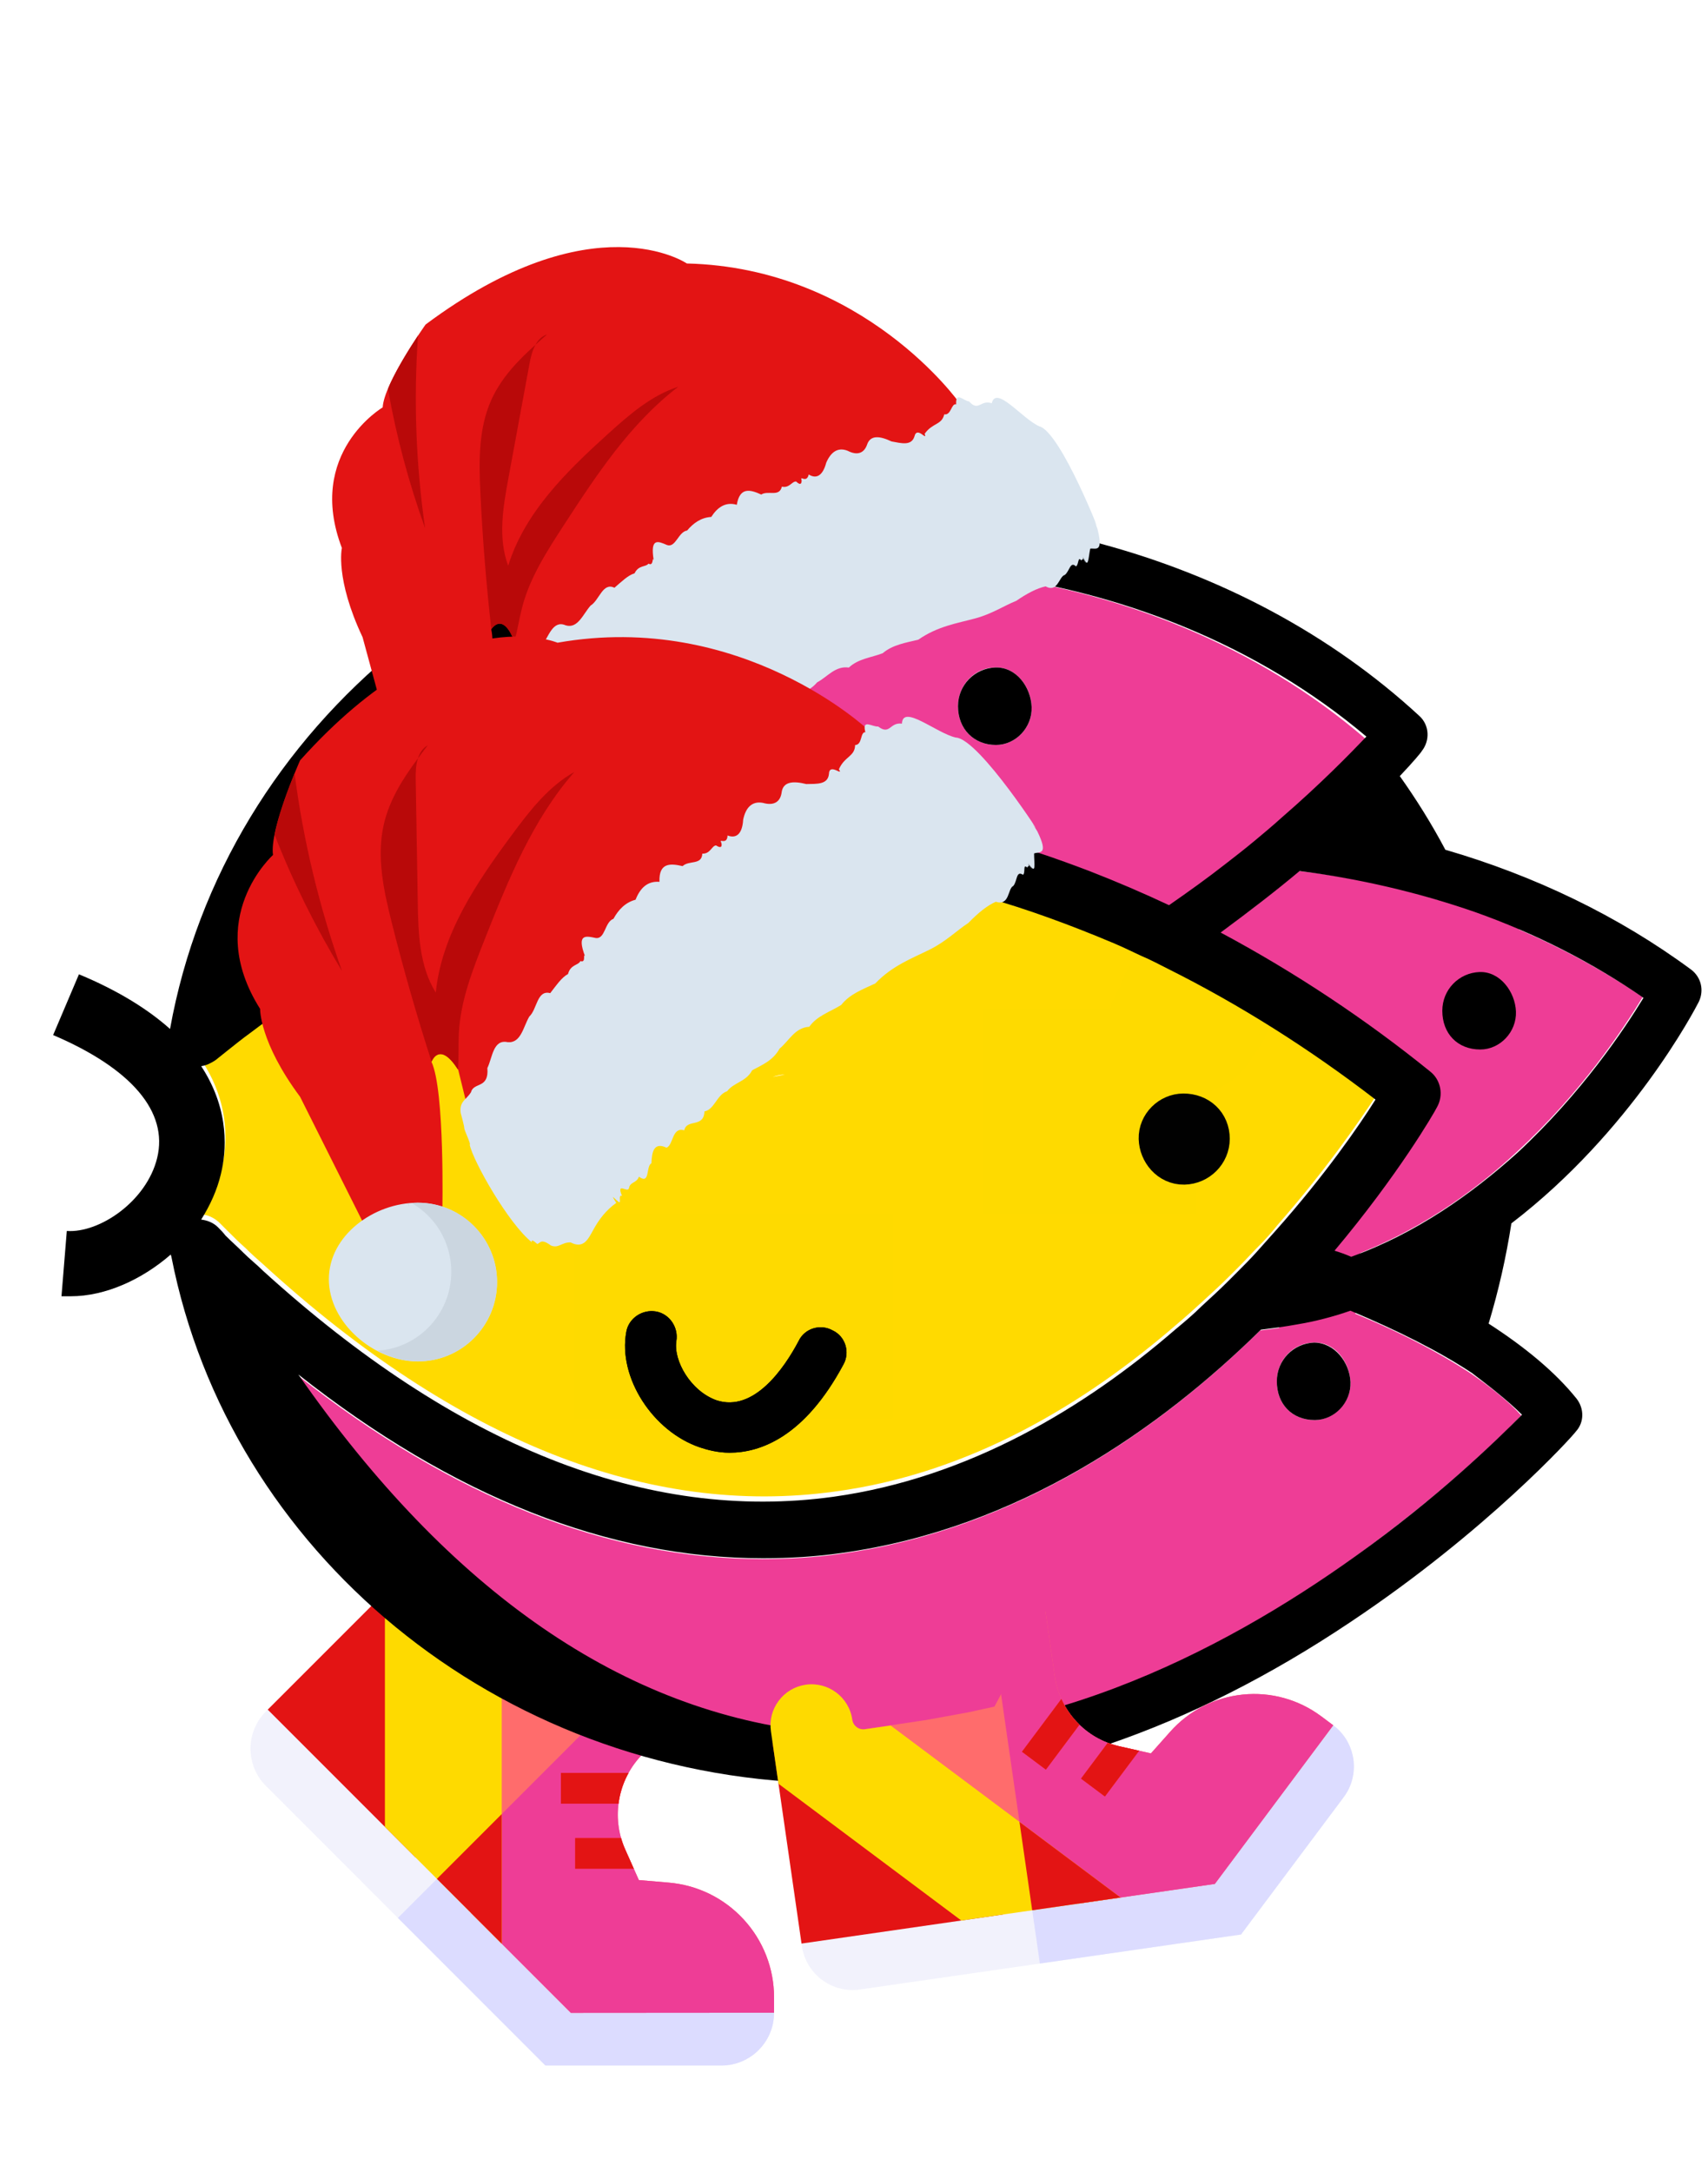 <svg width="225" height="286" viewBox="0 0 225 286" fill="none" xmlns="http://www.w3.org/2000/svg">
<path d="M36.698 223.704L35.032 225.37C33.721 226.681 33 228.423 33 230.275C33 232.128 33.721 233.87 35.032 235.18L71.851 272H95.032C98.857 272 101.969 268.888 101.969 265.063V263.027L76.039 263.044L36.698 223.704Z" fill="#F2F2FC"/>
<path d="M58.987 245.992L52.415 252.564L71.851 272H95.032C98.857 272 101.969 268.888 101.969 265.063V263.027L76.039 263.044L58.987 245.992Z" fill="#DCDCFF"/>
<path d="M97.957 252.75C95.37 249.941 91.85 248.221 88.05 247.908L84.159 247.576L82.372 243.58C81.431 241.475 81.155 239.163 81.573 236.895C81.992 234.627 83.075 232.566 84.706 230.935L90.983 224.658L80.014 213.689L72.404 221.298C72.118 221.584 71.737 221.742 71.332 221.742C70.927 221.742 70.546 221.584 70.26 221.298L62.053 213.09V251.916L75.202 265.066L101.968 265.047V263.027C101.969 259.209 100.544 255.559 97.957 252.75V252.75Z" fill="#FF6C6C"/>
<path d="M88.05 247.908L84.159 247.576L82.373 243.58C81.431 241.475 81.155 239.163 81.573 236.895C81.992 234.627 83.075 232.566 84.706 230.935L90.983 224.658L85.652 219.327L62.053 242.926V251.916L75.202 265.066L101.969 265.047V263.027C101.969 259.209 100.544 255.559 97.957 252.75C95.37 249.941 91.85 248.221 88.05 247.908V247.908Z" fill="#EE3D96"/>
<path d="M73.891 237.515H81.478C81.505 237.308 81.535 237.101 81.573 236.895C81.797 235.683 82.212 234.532 82.797 233.472H73.891V237.515Z" fill="#FF3943"/>
<path d="M75.764 246.086H83.493L82.372 243.58C82.148 243.079 81.963 242.565 81.814 242.044H75.764V246.086H75.764Z" fill="#FF3943"/>
<path d="M35.269 225.133L54.748 244.611V205.655L35.269 225.133Z" fill="#E31414"/>
<path d="M63.614 214.652C63.328 214.366 63.17 213.985 63.17 213.58C63.17 213.175 63.328 212.795 63.612 212.511L63.635 212.488C65.802 210.321 65.802 206.795 63.635 204.628C62.585 203.578 61.189 203 59.704 203C58.22 203 56.824 203.578 55.774 204.628L50.705 209.697V240.569L66.095 255.958V217.133L63.614 214.652Z" fill="#FEDA00"/>
<path d="M66.095 238.884L57.558 247.421L66.095 255.958V238.884Z" fill="#E31414"/>
<path d="M73.891 237.515H81.478C81.505 237.308 81.535 237.101 81.573 236.895C81.797 235.683 82.212 234.532 82.797 233.472H73.891V237.515Z" fill="#E31414"/>
<path d="M75.764 246.086H83.493L82.372 243.58C82.148 243.079 81.963 242.565 81.814 242.044H75.764V246.086H75.764Z" fill="#E31414"/>
<path d="M154 126.911C152.8 126.311 151.7 125.711 150.5 125.211C149.3 124.611 148.1 124.111 146.8 123.511C141.1 121.011 135.4 119.011 129.7 117.411C127.7 116.811 125.8 116.311 123.8 115.911C121.9 115.411 120 115.111 118 114.711C115.6 114.311 113.3 113.911 110.9 113.611C82.7 110.211 56.6 117.511 33.1 135.311C32.1 136.111 31.1 136.911 30 137.711C29.5 138.111 29 138.511 28.5 138.911C27.9 139.411 27.3 139.611 26.6 139.711C26.7 139.811 26.7 139.911 26.8 140.011C30.4 145.711 29.9 151.011 29.2 153.911C28.7 156.011 27.8 158.011 26.6 159.911C27.4 160.011 28.1 160.311 28.8 160.911C29.2 161.311 29.5 161.611 29.9 162.011C30.7 162.811 31.5 163.611 32.3 164.311C33.1 165.111 34 165.911 34.8 166.611C60.1 189.711 85.4 199.811 110 196.411C127.9 194.011 143.1 184.711 155 174.411C156.2 173.411 157.4 172.311 158.5 171.311C159.7 170.211 160.9 169.111 162 168.011C162.4 167.611 162.8 167.211 163.2 166.811C164.1 165.911 164.9 165.011 165.8 164.111C166.7 163.211 167.5 162.311 168.3 161.311C174.7 154.011 179.1 147.611 181.4 144.111C172.6 137.411 163.4 131.611 154 126.911ZM103.4 141.511C102.9 141.611 102.3 141.711 101.8 141.811C102.4 141.611 102.9 141.511 103.4 141.511ZM111.3 175.111C106.2 184.611 100.4 186.711 96.3 186.711C94.7 186.711 93.3 186.411 92.4 186.011C86.2 183.911 81.7 176.711 82.7 170.711C83 168.911 84.7 167.711 86.6 168.011C88.4 168.311 89.7 170.011 89.3 171.911C88.9 174.411 91.2 178.511 94.6 179.711C99.5 181.411 103.5 175.611 105.4 171.911C106.3 170.311 108.3 169.611 109.9 170.511C111.5 171.411 112.1 173.411 111.3 175.111ZM148.6 148.311C144.2 148.311 141.1 145.211 141.1 140.711C141.1 136.511 144.4 133.111 148.4 133.011C152.5 132.911 155.5 136.911 155.6 140.811C155.7 144.911 152.4 148.311 148.6 148.311Z" fill="#FFDA00"/>
<rect x="129.6" y="132.8" width="28" height="27" fill="#FEDA00"/>
<rect x="75.6" y="159.8" width="28" height="27" fill="#FEDA00"/>
<rect x="89.6" y="159.8" width="28" height="27" fill="#FEDA00"/>
<path d="M193.8 180.9C189.4 178 184 175.2 177.8 172.7C175.6 173.4 173.2 174 170.8 174.5C169.2 174.8 167.6 175 166 175.2C152.7 188.3 134 201.4 110.8 204.6C107.4 205.1 103.9 205.3 100.4 205.3C80.1 205.3 59.6 197.2 39.2 181.1C59.1 209.8 82.1 225.6 107.6 228.2C135.2 231 160.9 217.7 178.5 205C189.1 197.4 196.9 190 200.4 186.4C198.7 184.5 196.4 182.7 193.8 180.9ZM173.2 187C170.2 187 168.2 184.9 168.2 181.9C168.2 179.1 170.4 176.8 173.1 176.8C175.9 176.7 177.8 179.4 177.9 182C178 184.7 175.7 187 173.2 187Z" fill="#EE3D96"/>
<path d="M194.2 120.1C186.7 117.4 179 115.6 171.1 114.7C168 117.3 164.6 120 160.7 122.8C170.6 128.1 179.9 134.3 188.3 141.1C189.7 142.3 190.1 144.3 189.2 145.8C188.7 146.6 184 154.7 175.7 164.7C176.5 165 177.2 165.3 177.9 165.5C186.5 162.3 193.9 157.2 199.8 151.7C208.3 143.9 213.9 135.4 216.4 131.3C209.6 126.7 202.1 122.9 194.2 120.1ZM189.8 132.2C186.8 132.2 184.8 130.1 184.8 127.1C184.8 124.3 187 122 189.7 122C192.5 121.9 194.4 124.6 194.5 127.2C194.6 129.9 192.3 132.2 189.8 132.2Z" fill="#EE3D96"/>
<path d="M70.5 84.4C49.4 94 38.1 114.2 32.9 126.7C36.8 124 40.8 121.5 44.8 119.4C44 117 43.7 112 48 108.4C48.8 107.7 51.3 105.6 82.5 90.1C84.5 89.1 90.5 86.1 97.6 88.6C103.9 90.8 109.3 96.6 113.7 105.9C113.9 106.3 114 106.8 114 107.3C119.7 108.1 125.3 109.3 130.8 110.8C132.9 111.4 134.9 112 137 112.7C139.2 113.4 141.3 114.2 143.4 115C146.9 116.4 150.4 117.8 153.9 119.5C156.5 117.7 159 115.9 161.3 114.1C162.7 113 164 112 165.2 111C166.4 110 167.6 109 168.7 108C173.9 103.5 177.7 99.6 179.9 97.3C151.7 73 107.2 67.8 70.5 84.4ZM126.2 93C126.2 90.2 128.4 87.9 131.1 87.9C133.9 87.8 135.8 90.5 135.9 93.1C136 95.8 133.8 98.1 131.2 98.1C128.3 98.1 126.2 96 126.2 93Z" fill="#EE3D96"/>
<path d="M95.2 95.7C91.5 94.4 88.3 95.7 85.9 96.9C63.6 108 54.2 113.2 52.9 114.3C52.2 114.9 51.9 115.5 51.9 116.1C69.8 108 88 105.2 105.7 106.5C102.4 100.5 98.9 97 95.2 95.7Z" fill="#FFDA00"/>
<path d="M157.501 122.502C163.023 122.502 167.5 126.979 167.5 132.501C167.5 138.023 163.023 142.5 157.501 142.5L157.288 142.5C151.766 142.5 147.289 138.023 147.289 132.501C147.289 126.979 151.766 122.502 157.288 122.502L157.501 122.502Z" fill="#FEDA00"/>
<ellipse cx="188.5" cy="127" rx="6.5" ry="8" fill="#EE3D96"/>
<path d="M194.9 128.003C192.2 128.103 190 130.303 190 133.103C190 136.103 192 138.203 195 138.203C197.6 138.203 199.8 135.903 199.7 133.203C199.6 130.603 197.6 127.903 194.9 128.003Z" fill="black"/>
<path d="M173.1 176.8C170.4 176.9 168.2 179.1 168.2 181.9C168.2 184.9 170.2 187 173.2 187C175.8 187 178 184.7 177.9 182C177.8 179.4 175.8 176.8 173.1 176.8Z" fill="black"/>
<rect x="179.916" y="160.953" width="15.96" height="13" rx="6.5" transform="rotate(93.525 179.916 160.953)" fill="#EE3D96"/>
<path d="M131.2 98.1C133.8 98.1 136 95.8 135.9 93.1C135.8 90.5 133.9 87.8 131.1 87.9C128.4 88 126.2 90.2 126.2 93C126.2 96 128.3 98.1 131.2 98.1Z" fill="black"/>
<rect x="200.702" y="114.442" width="13.271" height="11" rx="5.5" transform="rotate(94.33 200.702 114.442)" fill="#EE3D96"/>
<path d="M155.897 147C154.325 147 152.96 148.342 153.001 149.921C153.042 151.499 154.283 153.039 155.98 152.999C157.635 152.96 159 151.618 159 149.96C159 148.224 157.717 147 155.897 147Z" stroke="#010101" stroke-width="6"/>
<rect x="146" y="126" width="20" height="18" rx="9" fill="#FEDA00"/>
<rect x="137.557" y="71.485" width="15.172" height="13" rx="6.5" transform="rotate(92.136 137.557 71.485)" fill="#EE3D96"/>
<path d="M223.8 131.9C224.5 130.4 224.1 128.7 222.8 127.7C213.2 120.6 202.1 115.3 190.4 111.9C188.6 108.5 186.6 105.3 184.4 102.2C186.2 100.3 187.2 99.1 187.3 98.9C188.4 97.5 188.3 95.5 187 94.3C175.2 83.4 160.6 75.8 145 71.6C134.4 67.4 122.7 65 110.5 65C66.3 65 29.6 95.5 22.4 135.5C19.6 133 15.7 130.5 10.4 128.3L7 136.3C17.3 140.7 22.2 146.4 20.7 152.5C19.3 158.2 13.1 162.4 8.8 162.1L8.1 170.7C8.5 170.7 8.9 170.7 9.3 170.7C13.9 170.7 18.7 168.5 22.5 165.2C22.5 165.3 22.6 165.5 22.6 165.6C30.2 204.2 65.3 233.7 107.9 234.8C110.3 235 112.6 235.1 115.1 235.1C135.2 235.1 156.7 227.8 177.9 213.6C195.9 201.6 207.2 189.1 207.6 188.5C208.7 187.3 208.7 185.5 207.7 184.2C204.9 180.7 200.9 177.4 196.1 174.3C197.4 170 198.4 165.6 199.1 161.1C214.9 149 223.3 132.9 223.8 131.9ZM70.5 84.4C107.2 67.8 151.6 73 180 97C177.8 99.3 174 103.2 168.8 107.7C167.7 108.7 166.5 109.7 165.3 110.7C164.1 111.7 162.7 112.8 161.4 113.8C159.1 115.6 156.6 117.4 154 119.2C150.6 117.6 147.1 116.1 143.5 114.7C141.4 113.9 139.2 113.1 137.1 112.4C135.1 111.7 133 111.1 130.9 110.5C125.4 109 119.8 107.8 114.1 107C114.1 106.5 114 106.1 113.8 105.6C109.4 96.3 103.9 90.5 97.7 88.3C90.6 85.9 84.6 88.9 82.6 89.8C51.5 105.3 49 107.4 48.1 108.1C43.8 111.7 44 116.6 44.9 119.1C40.9 121.2 37 123.7 33 126.4C38.2 114.2 49.4 94 70.5 84.4ZM105.6 106.3C87.9 105.1 69.7 107.8 51.8 115.9C51.9 115.4 52.1 114.7 52.8 114.1C54.1 113 63.5 107.9 85.8 96.7C88.2 95.5 91.4 94.3 95.1 95.5C98.9 97 102.4 100.5 105.6 106.3ZM28.7 161.6C28.1 161 27.3 160.7 26.5 160.6C27.7 158.7 28.6 156.7 29.1 154.6C29.8 151.7 30.3 146.4 26.7 140.7C26.6 140.6 26.6 140.5 26.5 140.4C27.2 140.3 27.8 140 28.4 139.6C28.9 139.2 29.4 138.8 29.9 138.4C30.9 137.6 31.9 136.8 33 136C56.5 118.2 82.7 110.9 110.8 114.3C113.1 114.6 115.5 115 117.9 115.4C119.8 115.8 121.7 116.1 123.7 116.6C125.7 117.1 127.6 117.6 129.6 118.1C135.3 119.7 141 121.8 146.7 124.2C147.9 124.7 149.1 125.3 150.4 125.9C151.6 126.4 152.7 127 153.9 127.6C163.3 132.3 172.5 138.1 181.2 144.8C179 148.3 174.5 154.8 168.1 162C167.3 162.9 166.5 163.8 165.6 164.8C164.8 165.7 163.9 166.6 163 167.5C162.6 167.9 162.2 168.3 161.8 168.7C160.7 169.8 159.5 170.9 158.3 172C157.2 173.1 156 174.1 154.8 175.1C143 185.3 127.7 194.6 109.8 197.1C85.2 200.5 60 190.4 34.6 167.3C33.8 166.5 32.9 165.8 32.1 165C31.3 164.2 30.5 163.5 29.7 162.7C29.4 162.3 29 161.9 28.7 161.6ZM200.5 186.3C197 189.8 189.3 197.3 178.6 204.9C160.9 217.6 135.2 230.9 107.7 228.1C82.2 225.5 59.3 209.7 39.3 181C59.7 197.1 80.2 205.2 100.5 205.2C104 205.2 107.4 205 110.9 204.5C134.1 201.3 152.8 188.2 166.1 175.1C167.7 174.9 169.3 174.7 170.9 174.4C173.3 174 175.6 173.4 177.9 172.6C184.1 175.2 189.5 177.9 193.9 180.8C196.4 182.7 198.7 184.5 200.5 186.3ZM178 165.5C177.3 165.2 176.5 164.9 175.8 164.7C184.2 154.7 188.9 146.6 189.3 145.8C190.2 144.2 189.8 142.2 188.4 141.1C180 134.3 170.7 128.1 160.8 122.8C164.6 120 168.1 117.3 171.2 114.7C179 115.7 186.8 117.5 194.3 120.1C202.2 122.9 209.7 126.7 216.5 131.4C214 135.5 208.4 143.9 199.9 151.8C193.9 157.2 186.6 162.4 178 165.5Z" fill="black"/>
<path d="M103.2 142.1C102.7 142.1 102.1 142.2 101.6 142.4C102.2 142.4 102.7 142.3 103.2 142.1Z" fill="#FEDA00"/>
<g filter="url(#filter0_d)">
<path d="M92.2 186.6C93.1 186.9 94.5 187.3 96.1 187.3C100.2 187.3 106 185.2 111.1 175.7C112 174.1 111.4 172 109.7 171.2C108.1 170.3 106 170.9 105.2 172.6C103.3 176.2 99.3 182 94.4 180.4C91 179.2 88.7 175.2 89.1 172.6C89.4 170.8 88.2 169 86.4 168.7C84.6 168.4 82.8 169.6 82.5 171.4C81.4 177.4 86 184.5 92.2 186.6Z" fill="black"/>
<path d="M110.664 175.455L110.664 175.455L110.659 175.463C105.63 184.832 99.983 186.8 96.1 186.8C94.58 186.8 93.24 186.42 92.359 186.126C89.382 185.117 86.769 182.899 85.033 180.193C83.297 177.484 82.47 174.337 82.992 171.49L82.992 171.49L82.993 171.482C83.245 169.973 84.771 168.935 86.318 169.193C87.827 169.445 88.865 170.971 88.607 172.518L88.607 172.518L88.606 172.524C88.381 173.985 88.915 175.759 89.905 177.296C90.9 178.842 92.407 180.227 94.234 180.872L94.234 180.872L94.245 180.875C96.944 181.756 99.353 180.574 101.263 178.818C103.175 177.062 104.682 174.653 105.642 172.833L105.648 172.823L105.652 172.813C106.323 171.389 108.095 170.871 109.455 171.636L109.471 171.645L109.487 171.652C110.911 172.323 111.429 174.095 110.664 175.455Z" stroke="black"/>
</g>
<g clip-path="url(#clip0)">
<path d="M126.382 53.057C126.382 53.057 113.818 35.261 90.481 34.696C90.481 34.696 78.156 26.257 56.063 42.737C56.063 42.737 50.588 50.43 50.413 53.647C50.413 53.647 40.256 59.624 45.037 72.163C45.037 72.163 44.121 76.191 47.763 83.91L52.552 101.526L63.049 104.705L62.342 101.473C62.342 101.473 65.652 86.722 64.712 82.88C64.712 82.88 66.211 80.382 67.785 84.511L68.093 91.748L125.825 64.459L126.382 53.057Z" fill="#E31414"/>
<path d="M55.998 69.552C54.796 61.162 54.47 52.647 55.069 44.177C53.934 45.891 52.089 48.822 51.103 51.195C52.2 57.44 53.849 63.581 55.998 69.552Z" fill="#B90909"/>
<path d="M72.066 44.044C71.373 44.266 70.89 44.766 70.543 45.402C71.038 44.94 71.561 44.489 72.066 44.044Z" fill="#B90909"/>
<path d="M64.725 82.85C64.888 82.617 66.278 80.64 67.758 84.468C68.166 83.053 68.387 81.539 68.749 80.117C69.749 76.12 72.054 72.573 74.305 69.108C78.613 62.484 83.073 55.718 89.36 50.926C85.802 52.073 82.883 54.615 80.119 57.117C74.646 62.063 69.122 67.469 66.945 74.5C65.579 70.859 66.264 66.812 66.971 62.991C67.896 57.973 68.82 52.952 69.745 47.934C69.901 47.076 70.128 46.128 70.546 45.401C68.192 47.497 66.02 49.794 64.732 52.641C63.021 56.426 63.086 60.73 63.282 64.881C63.565 70.871 64.048 76.885 64.725 82.85Z" fill="#B90909"/>
<path d="M144.559 69.607C143.648 67.218 144.715 69.951 144.355 68.943C145.466 71.595 139.769 56.819 136.887 56.13C134.625 55.108 131.227 50.691 130.646 53.102C129.172 52.596 128.916 54.269 127.66 52.864C126.906 52.775 125.863 51.474 125.957 53.247C125.31 53.075 125.315 54.716 124.388 54.566C124.061 55.989 122.824 55.666 121.804 57.13C122.213 58.205 120.8 56.033 120.464 57.47C120.066 58.75 118.733 58.364 117.438 58.13C115.965 57.429 114.655 57.215 114.213 58.576C113.863 59.557 113.054 60.078 111.671 59.364C110.362 58.834 109.428 59.556 108.84 60.937C108.382 62.665 107.525 63.109 106.538 62.481C106.25 63.691 105.359 62.572 105.589 63.176C105.606 63.22 105.693 64.194 104.885 63.413C104.345 63.339 103.991 64.325 103 64.082C102.648 65.511 101.214 64.532 100.279 65.123C98.871 64.482 97.451 64.072 97.061 66.474C95.595 66.053 94.528 66.78 93.694 68.073C92.395 68.146 91.359 68.854 90.516 69.863C89.354 70.026 89.023 72.164 87.875 71.775C86.672 71.254 85.635 70.787 86.11 73.753C85.893 73.183 86.14 74.643 85.426 74.22C85.058 74.708 84.136 74.374 83.592 75.497C82.719 75.756 81.891 76.589 80.94 77.399C79.395 76.64 78.948 79.052 77.804 79.744C76.814 80.842 76.124 82.84 74.512 82.344C72.805 81.607 72.272 83.875 71.397 85.014C71.089 87.64 69.381 86.351 68.79 87.573C68.04 88.38 67.138 88.377 67.022 89.833C67.033 89.861 67.144 91.652 67.087 91.763C67.021 92.072 67.562 94.023 67.34 93.951C67.359 96.076 70.14 104.581 72.546 107.431C72.543 107.422 72.463 106.803 73.146 107.756C73.498 107.842 73.683 107.062 74.8 108.3C75.665 108.875 76.204 108.148 77.285 108.406C78.695 109.526 79.463 108.506 80.377 107.423C81.288 106.334 82.409 105.328 83.85 104.697C83.292 103.232 83.765 104.212 84.072 104.513C84.532 105.218 84.21 103.62 84.726 103.987C84.341 101.991 85.539 103.915 85.795 103.154C86.081 102.46 86.835 102.782 87.27 102.052C88.477 103.348 88.348 100.935 89.131 100.718C89.467 99.327 89.958 98.14 91.367 99.184C92.308 99 92.531 96.747 93.962 97.493C94.578 96.105 96.409 97.724 96.902 95.677C98.185 95.702 98.837 93.913 100.171 93.774C101.209 92.846 102.744 93.087 103.759 91.821C105.101 91.415 106.548 91.151 107.646 89.853C108.974 89.158 110.039 87.645 111.822 87.909C113.059 86.743 114.732 86.608 116.269 86.026C117.599 84.898 119.302 84.646 120.976 84.235C123.499 82.468 126.151 82.063 128.379 81.459C130.618 80.882 132.296 79.746 133.871 79.124C135.309 78.139 136.57 77.474 137.739 77.216C139.346 78.111 139.516 75.886 140.266 75.713C140.901 75.237 140.985 73.839 141.736 74.589C142.126 74.394 141.973 73.164 142.434 73.815C142.538 73.528 142.781 73.878 142.644 73.37C142.936 73.986 143.274 74.865 142.65 73.226C143.391 75.171 143.365 73.464 143.622 72.249C144.306 72.137 145.415 72.885 144.559 69.607Z" fill="#DAE5EF"/>
<path d="M46.783 106.94C45.698 112.303 50.266 118.115 55.629 119.199C60.992 120.284 66.217 116.812 67.302 111.449C68.387 106.087 64.915 100.861 59.552 99.776C54.193 98.69 47.866 101.574 46.783 106.94Z" fill="#DAE5EF"/>
<path d="M50.964 116.884C52.324 118.032 53.943 118.835 55.636 119.182C60.993 120.298 66.228 116.812 67.3 111.436C68.385 106.091 64.93 100.845 59.554 99.772C59.29 99.731 59.057 99.678 58.805 99.668C61.366 101.919 62.681 105.463 61.952 109.04C60.933 114.183 56.062 117.601 50.964 116.884Z" fill="#CBD6E0"/>
<path d="M58.452 100.018C58.368 99.909 58.338 99.774 58.332 99.638C58.35 99.639 58.366 99.643 58.384 99.643L58.452 100.018Z" fill="#CBD6E0"/>
</g>
<g clip-path="url(#clip1)">
<path d="M114.395 96.136C114.395 96.136 97.693 80.355 73.443 84.636C73.443 84.636 58.939 78.48 39.531 100.128C39.531 100.128 35.473 109.225 35.963 112.588C35.963 112.588 26.706 120.886 34.264 132.855C34.264 132.855 34.157 137.212 39.532 144.434L48.159 161.651L59.676 162.75L58.271 159.555C58.271 159.555 58.617 143.612 56.844 139.835C56.844 139.835 57.873 136.939 60.362 140.88L62.19 148.3L116.198 108.043L114.395 96.136Z" fill="#E31414"/>
<path d="M45.054 127.87C42.062 119.444 39.949 110.708 38.803 101.824C37.986 103.833 36.69 107.249 36.165 109.909C38.601 116.138 41.587 122.143 45.054 127.87Z" fill="#B90909"/>
<path d="M56.35 98.143C55.681 98.516 55.285 99.134 55.059 99.864C55.474 99.283 55.921 98.707 56.35 98.143Z" fill="#B90909"/>
<path d="M56.852 139.801C56.972 139.526 57.996 137.192 60.325 140.842C60.452 139.293 60.365 137.682 60.443 136.135C60.643 131.795 62.287 127.646 63.893 123.593C66.966 115.845 70.166 107.918 75.668 101.653C72.229 103.58 69.74 106.818 67.403 109.981C62.776 116.237 58.191 122.979 57.406 130.703C55.234 127.224 55.099 122.896 55.033 118.798C54.944 113.416 54.852 108.031 54.762 102.649C54.744 101.73 54.781 100.701 55.062 99.862C53.065 102.521 51.298 105.349 50.559 108.562C49.579 112.833 50.544 117.269 51.612 121.521C53.154 127.656 54.907 133.774 56.852 139.801Z" fill="#B90909"/>
<path d="M136.643 109.459C135.203 107.18 136.876 109.783 136.294 108.815C137.995 111.327 129.023 97.235 125.9 97.123C123.347 96.539 118.913 92.68 118.814 95.294C117.185 95.078 117.269 96.862 115.677 95.67C114.879 95.736 113.529 94.607 113.996 96.421C113.291 96.379 113.638 98.075 112.649 98.112C112.608 99.652 111.261 99.576 110.511 101.302C111.159 102.328 109.244 100.377 109.197 101.933C109.052 103.34 107.594 103.219 106.205 103.248C104.535 102.83 103.137 102.881 102.963 104.381C102.806 105.469 102.078 106.176 100.499 105.726C99.035 105.451 98.219 106.392 97.9 107.942C97.786 109.825 96.993 110.463 95.841 110.02C95.796 111.33 94.641 110.36 95.005 110.936C95.031 110.978 95.325 111.967 94.326 111.328C93.753 111.363 93.592 112.457 92.517 112.412C92.45 113.964 90.763 113.251 89.92 114.056C88.33 113.687 86.777 113.559 86.874 116.124C85.271 115.995 84.318 116.969 83.726 118.48C82.398 118.827 81.474 119.774 80.813 120.994C79.646 121.404 79.749 123.684 78.48 123.521C77.128 123.234 75.959 122.967 77.068 125.935C76.724 125.391 77.285 126.849 76.458 126.56C76.18 127.141 75.157 126.989 74.828 128.263C73.979 128.713 73.296 129.748 72.482 130.783C70.726 130.32 70.767 132.908 69.728 133.862C68.933 135.204 68.637 137.413 66.867 137.236C64.948 136.831 64.87 139.287 64.202 140.648C64.431 143.427 62.396 142.45 62.039 143.837C61.433 144.828 60.499 145.013 60.683 146.543C60.7 146.569 61.189 148.398 61.153 148.525C61.148 148.858 62.115 150.762 61.87 150.735C62.333 152.928 66.982 161.143 70.065 163.589C70.06 163.58 69.848 162.956 70.753 163.8C71.135 163.815 71.163 162.97 72.577 164.017C73.591 164.431 73.997 163.567 75.169 163.608C76.86 164.472 77.441 163.257 78.16 161.947C78.876 160.631 79.825 159.357 81.184 158.404C80.301 157.005 80.994 157.92 81.374 158.168C81.997 158.8 81.331 157.215 81.941 157.487C81.127 155.504 82.767 157.243 82.873 156.403C83.023 155.625 83.871 155.801 84.168 154.956C85.687 156.044 85.051 153.576 85.815 153.188C85.872 151.68 86.132 150.35 87.807 151.136C88.741 150.749 88.502 148.373 90.137 148.846C90.485 147.282 92.716 148.574 92.799 146.355C94.131 146.113 94.433 144.128 95.783 143.705C96.662 142.53 98.3 142.459 99.085 140.938C100.389 140.239 101.83 139.664 102.694 138.092C103.923 137.097 104.709 135.31 106.607 135.212C107.643 133.747 109.345 133.26 110.814 132.337C111.954 130.893 113.662 130.278 115.307 129.504C117.547 127.15 120.205 126.179 122.383 125.089C124.578 124.026 126.076 122.501 127.576 121.529C128.857 120.211 130.023 119.26 131.177 118.75C133.026 119.34 132.738 117.004 133.478 116.669C134.035 116.044 133.83 114.581 134.763 115.2C135.126 114.917 134.711 113.677 135.324 114.254C135.37 113.935 135.695 114.247 135.448 113.75C135.878 114.326 136.411 115.164 135.423 113.6C136.596 115.457 136.213 113.697 136.225 112.387C136.909 112.128 138.211 112.671 136.643 109.459Z" fill="#DAE5EF"/>
<path d="M43.322 168.453C43.318 174.224 49.254 179.282 55.025 179.285C60.797 179.288 65.477 174.609 65.48 168.837C65.483 163.066 60.804 158.386 55.032 158.382C49.263 158.377 43.323 162.678 43.322 168.453Z" fill="#DAE5EF"/>
<path d="M49.719 177.864C51.365 178.768 53.206 179.26 55.03 179.266C60.802 179.303 65.488 174.607 65.476 168.824C65.483 163.071 60.816 158.366 55.033 158.378C54.752 158.391 54.5 158.384 54.237 158.426C57.355 160.221 59.454 163.61 59.446 167.462C59.464 172.992 55.141 177.542 49.719 177.864Z" fill="#CBD6E0"/>
<path d="M53.945 158.862C53.835 158.766 53.776 158.634 53.742 158.494C53.76 158.491 53.778 158.492 53.796 158.489L53.945 158.862Z" fill="#CBD6E0"/>
</g>
<path d="M105.307 253.99L105.635 256.263C105.892 258.049 106.83 259.628 108.276 260.709C109.721 261.79 111.501 262.243 113.287 261.986L163.486 254.745L177.009 236.663C179.241 233.68 178.629 229.437 175.645 227.206L174.057 226.018L158.944 246.254L105.307 253.99Z" fill="#F2F2FC"/>
<path d="M135.695 249.607L136.987 258.567L163.486 254.745L177.009 236.663C179.241 233.68 178.629 229.437 175.645 227.206L174.057 226.018L158.944 246.254L135.695 249.607Z" fill="#DCDCFF"/>
<path d="M163.7 223.151C160 223.531 156.605 225.274 154.144 228.055L151.615 230.896L147.456 229.959C145.264 229.465 143.3 228.332 141.775 226.682C140.25 225.033 139.274 222.985 138.954 220.762L137.719 212.203L131 224.736L127.5 225.5L122 226.5L111.819 228.022L142.104 250.672L160.032 248.086L175.632 227.196L174.057 226.018C171.078 223.79 167.4 222.772 163.7 223.151Z" fill="#FF6C6C"/>
<path d="M154.144 228.055L151.615 230.896L147.456 229.959C145.265 229.465 143.3 228.332 141.775 226.682C140.25 225.033 139.275 222.986 138.954 220.762L137.719 212.204L130.451 213.252L135.092 245.427L142.104 250.672L160.033 248.086L175.632 227.196L174.057 226.018C171.078 223.79 167.4 222.772 163.7 223.152C160 223.531 156.605 225.274 154.144 228.055V228.055Z" fill="#EE3D96"/>
<path d="M137.777 233.036L142.203 227.118C142.057 226.977 141.914 226.832 141.775 226.682C140.96 225.801 140.304 224.806 139.819 223.731L134.624 230.678L137.777 233.036Z" fill="#FF3943"/>
<path d="M145.555 236.575L150.064 230.547L147.456 229.959C146.934 229.841 146.425 229.686 145.932 229.498L142.402 234.217L145.555 236.575L145.555 236.575Z" fill="#FF3943"/>
<path d="M105.588 255.939L132.144 252.108L101.758 229.382L105.588 255.939Z" fill="#E31414"/>
<path d="M113.948 227.715C113.558 227.771 113.169 227.672 112.853 227.436C112.538 227.2 112.333 226.855 112.277 226.467L112.272 226.437C111.846 223.482 109.096 221.425 106.141 221.851C104.71 222.058 103.445 222.809 102.578 223.967C101.712 225.125 101.349 226.551 101.556 227.983L102.552 234.893L126.633 252.903L147.615 249.877L117.33 227.227L113.948 227.715Z" fill="#FEDA00"/>
<path d="M134.297 239.916L135.976 251.556L147.615 249.877L134.297 239.916Z" fill="#E31414"/>
<path d="M137.777 233.036L142.203 227.118C142.057 226.977 141.914 226.832 141.775 226.682C140.96 225.801 140.304 224.806 139.819 223.731L134.624 230.678L137.777 233.036Z" fill="#E31414"/>
<path d="M145.555 236.575L150.064 230.547L147.456 229.959C146.934 229.841 146.425 229.686 145.932 229.498L142.402 234.217L145.555 236.575L145.555 236.575Z" fill="#E31414"/>
<defs>
<filter id="filter0_d" x="78.337" y="168.654" width="37.18" height="26.646" filterUnits="userSpaceOnUse" color-interpolation-filters="sRGB">
<feFlood flood-opacity="0" result="BackgroundImageFix"/>
<feColorMatrix in="SourceAlpha" type="matrix" values="0 0 0 0 0 0 0 0 0 0 0 0 0 0 0 0 0 0 127 0"/>
<feOffset dy="4"/>
<feGaussianBlur stdDeviation="2"/>
<feColorMatrix type="matrix" values="0 0 0 0 0 0 0 0 0 0 0 0 0 0 0 0 0 0 0.25 0"/>
<feBlend mode="normal" in2="BackgroundImageFix" result="effect1_dropShadow"/>
<feBlend mode="normal" in="SourceGraphic" in2="effect1_dropShadow" result="shape"/>
</filter>
<clipPath id="clip0">
<rect width="106.054" height="106.054" fill="white" transform="matrix(-0.934 0.356 0.356 0.934 118.097 0)"/>
</clipPath>
<clipPath id="clip1">
<rect width="111.874" height="111.874" fill="white" transform="matrix(-0.846 0.534 0.534 0.846 94.765 43)"/>
</clipPath>
</defs>
</svg>
